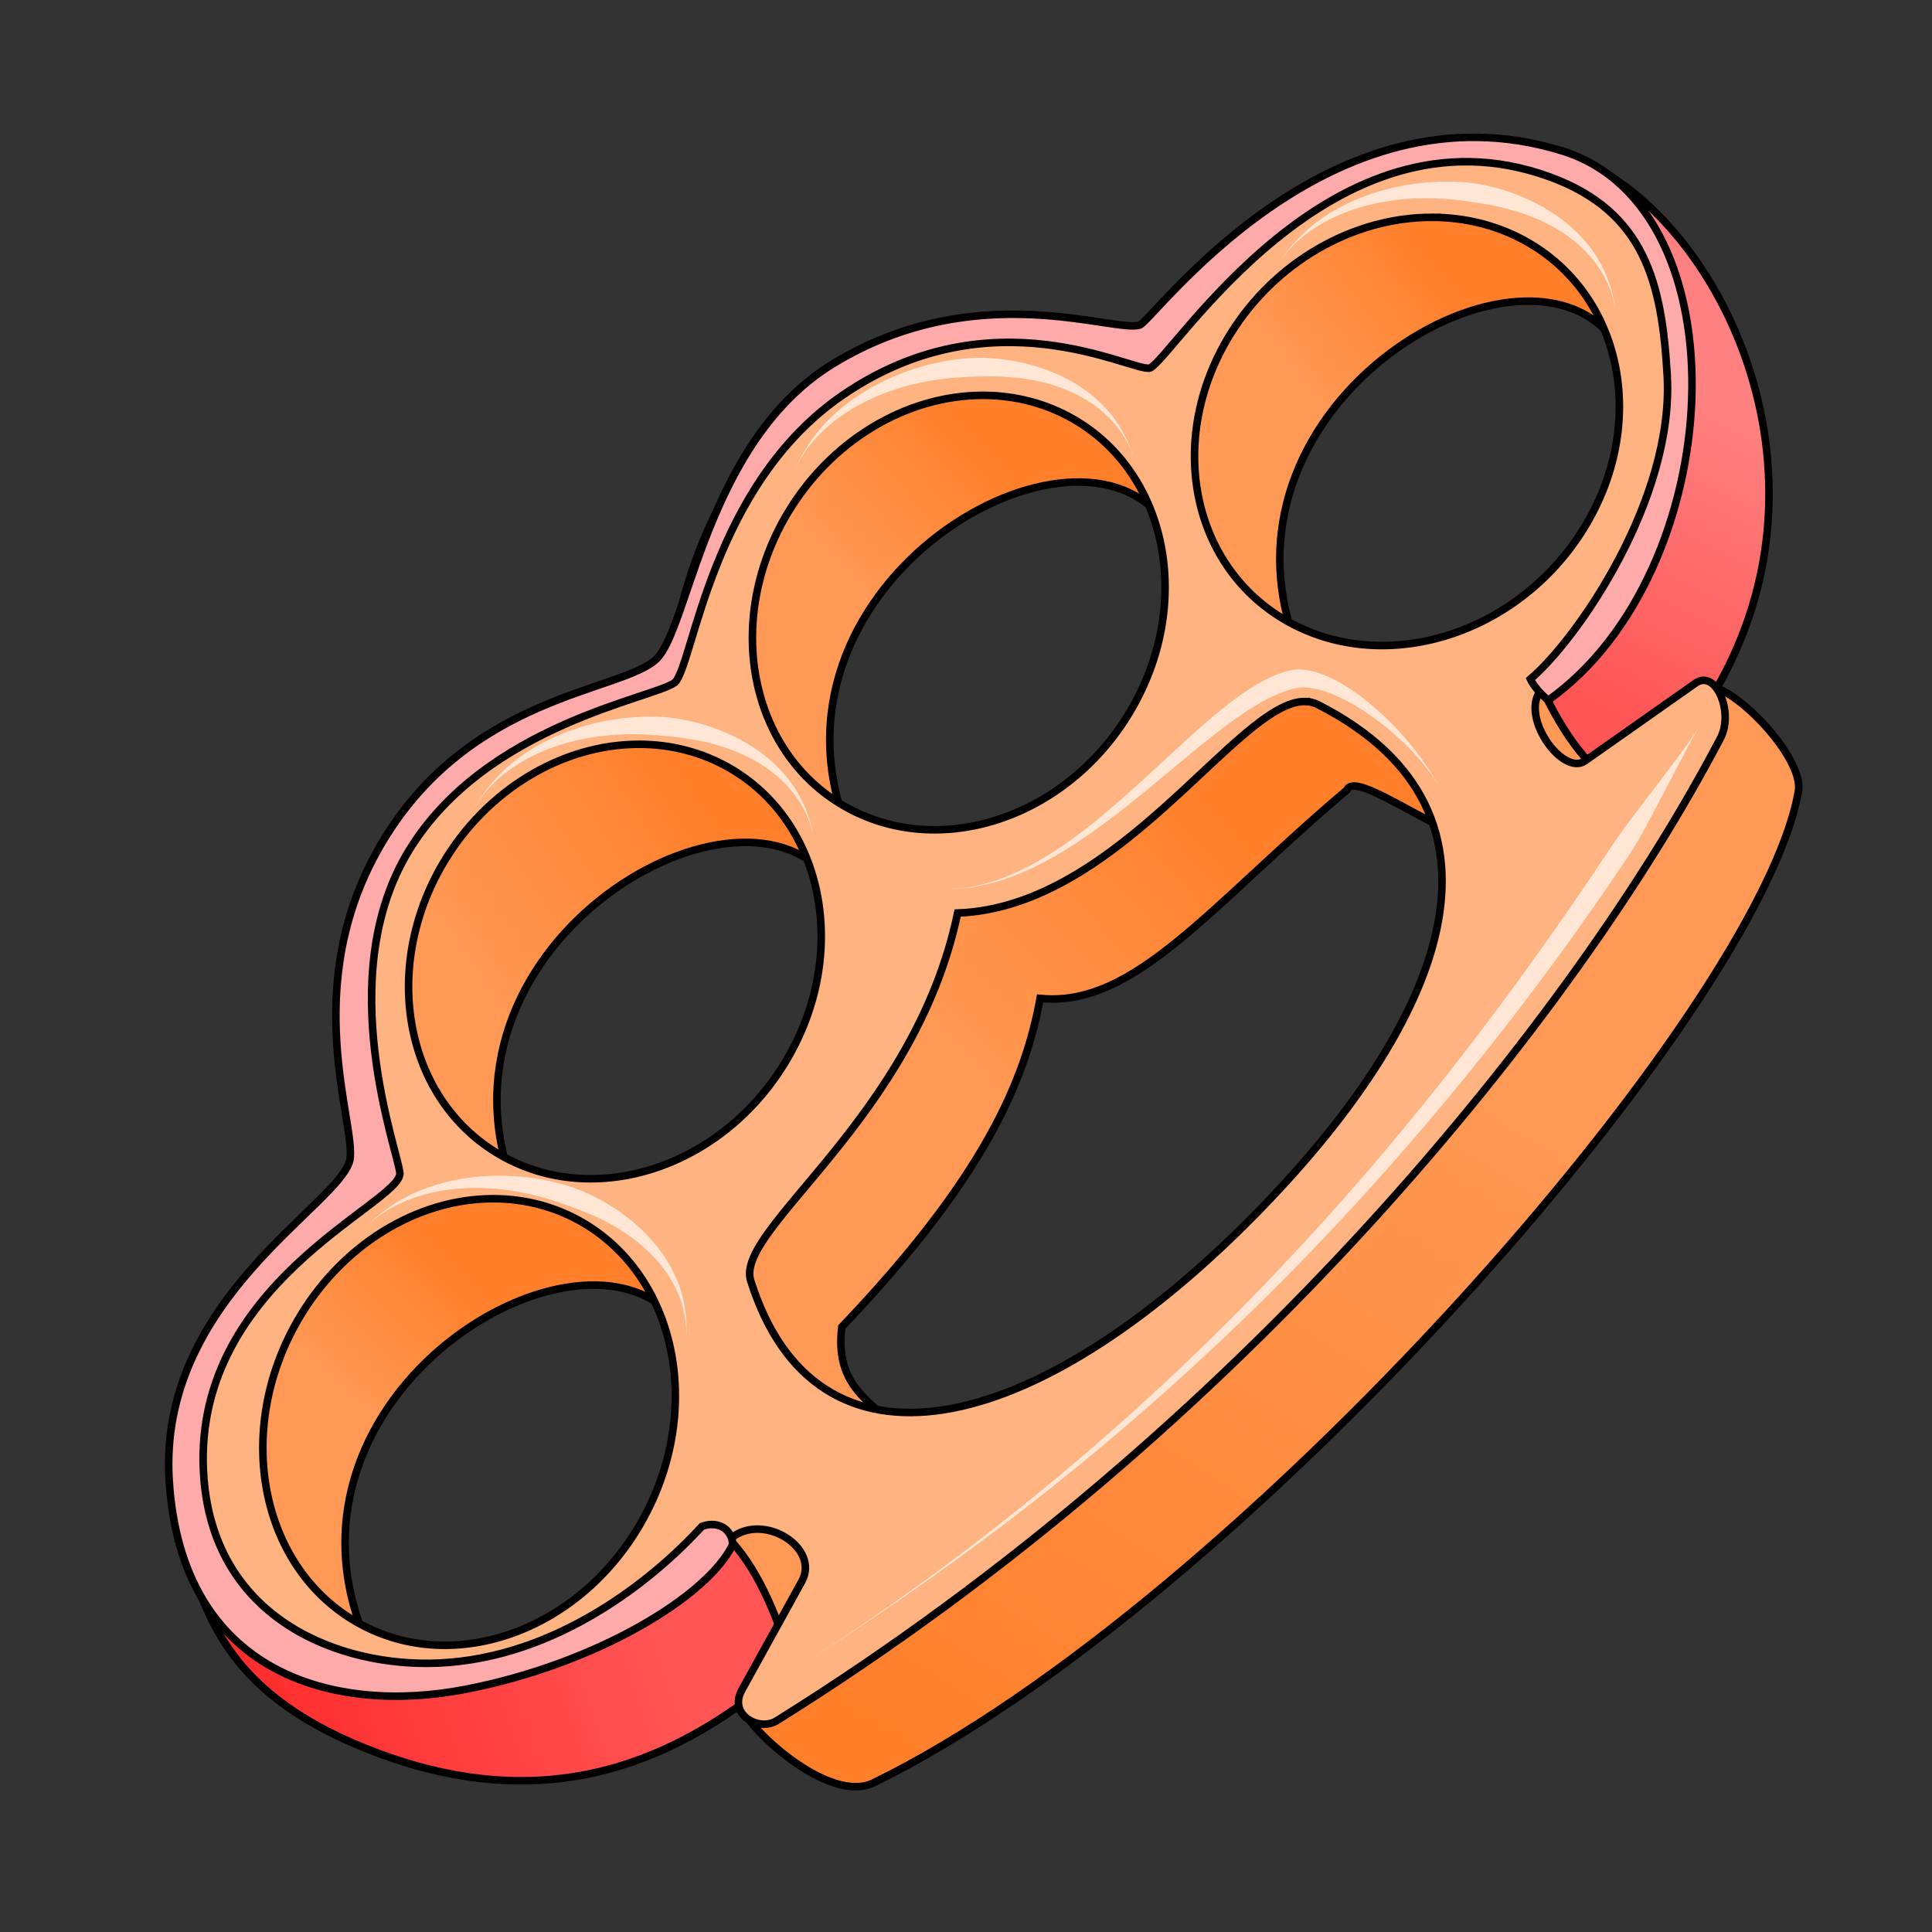 <svg xmlns="http://www.w3.org/2000/svg" xmlns:xlink="http://www.w3.org/1999/xlink" cursor="default" viewBox="0 0 256 256">
	<rect x="0" y="0" width="256" height="256" fill="#333333" stroke="none"/>
	<defs>
		<linearGradient id="innoGrad2">
			<stop offset="0" stop-color="#f55"/>
			<stop offset="1" stop-color="#ff8080"/>
		</linearGradient>
		<linearGradient id="innoGrad3">
			<stop offset="0" stop-color="#f55"/>
			<stop offset="1" stop-color="#ff2a2a"/>
		</linearGradient>
		<linearGradient id="innoGrad1">
			<stop offset="0" stop-color="#ff7f2a"/>
			<stop offset="1" stop-color="#f95"/>
		</linearGradient>
		<linearGradient id="linearGradient1068" x1="87.051" x2="54.78" y1="102.78" y2="123.932" gradientTransform="translate(6.903 5.37)" gradientUnits="userSpaceOnUse" xlink:href="#innoGrad1"/>
		<linearGradient id="linearGradient1076" x1="125.831" x2="107.39" y1="56.949" y2="73.763" gradientTransform="translate(6.903 5.37)" gradientUnits="userSpaceOnUse" xlink:href="#innoGrad1"/>
		<linearGradient id="linearGradient1084" x1="184.678" x2="165.966" y1="32" y2="46.373" gradientTransform="translate(6.903 5.37)" gradientUnits="userSpaceOnUse" xlink:href="#innoGrad1"/>
		<linearGradient id="linearGradient1092" x1="53.966" x2="38.78" y1="163.525" y2="179.525" gradientTransform="translate(6.903 5.37)" gradientUnits="userSpaceOnUse" xlink:href="#innoGrad1"/>
		<linearGradient id="linearGradient1100" x1="156.475" x2="120.949" y1="104.678" y2="137.492" gradientTransform="translate(6.903 5.37)" gradientUnits="userSpaceOnUse" xlink:href="#innoGrad1"/>
		<linearGradient id="linearGradient1108" x1="120.136" x2="184.678" y1="232.136" y2="130.712" gradientTransform="translate(6.903 5.37)" gradientUnits="userSpaceOnUse" xlink:href="#innoGrad1"/>
		<linearGradient id="linearGradient1116" x1="82.072" x2="27.613" y1="213.813" y2="231.839" gradientTransform="translate(6.903 5.37)" gradientUnits="userSpaceOnUse" xlink:href="#innoGrad3"/>
		<linearGradient id="linearGradient1124" x1="204.03" x2="223.206" y1="87.637" y2="49.285" gradientTransform="translate(6.903 5.37)" gradientUnits="userSpaceOnUse" xlink:href="#innoGrad2"/>
	</defs>
	<g>
		<path fill="url(#linearGradient1100)" fill-rule="evenodd" stroke="#000" d="M118.644 189.055c-3.347-3.429-8.068-5.483-7.096-13.231 18.76-19.662 24.25-32.49 26.271-43.53 12.54 1.248 22.49-12.259 40.653-27.612.994-2.57 10.825 4.94 17.258 6.903-1.591-12.163-10.877-20.05-26.27-24.545-40.973 24.845-61.495 49.805-77.663 80.155 4.067 13.796 9.208 26.16 26.847 21.86z"/>
		<path fill="url(#linearGradient1108)" fill-rule="evenodd" stroke="#000" d="M98.509 226.448c.054 1.918 11.121 12.778 17.258 9.78 48.044-23.473 117.439-102.114 122.533-131.403.719-4.128-7.489-13.101-11.649-13.902-32.547 50.516-76.175 95.74-128.142 135.525z"/>
		<path fill="url(#linearGradient1084)" fill-rule="evenodd" stroke="#000" d="M172.129 86.482c-51.544-37.514 25.029-88.32 41.42-41.803-12.58-15.672-54.643 9.54-41.42 41.803z"/>
		<path fill="url(#linearGradient1076)" fill-rule="evenodd" stroke="#000" d="M112.492 110.452c-51.544-37.515 25.03-88.32 41.42-41.803-12.58-15.673-54.643 9.54-41.42 41.803z"/>
		<path fill="url(#linearGradient1068)" fill-rule="evenodd" stroke="#000" d="M68.388 158.2c-51.544-37.515 25.029-88.321 41.42-41.804-12.58-15.672-54.643 9.54-41.42 41.803z"/>
		<path fill="url(#linearGradient1092)" fill-rule="evenodd" stroke="#000" d="M48.268 216.86c-51.544-37.514 25.03-88.32 41.42-41.803-12.58-15.673-54.643 9.54-41.42 41.803z"/>
		<path fill="url(#linearGradient1116)" fill-rule="evenodd" stroke="#000" d="M24.26 204.691c3.015 8.307 4.94 19.131 23.864 26.848 39.433 16.08 60.448-15.88 75.118-28.746-23.926-27.354-52.02 47.846-98.983 1.898z"/>
		<path fill="url(#linearGradient1124)" fill-rule="evenodd" stroke="#000" d="M226.411 92.984c18.283-29.3 1.892-62.99-16.107-71.334 27.63 46.536-17.669 60.511-12.656 82.456 11.99 6.807 20.834-.16 28.763-11.122z"/>
		<path fill="#f95" fill-rule="evenodd" stroke="#000" d="M96.262 203.554c3.897 3.876 6.514 9.945 8.63 16.875l6.615-21.956c-4.986 1.981-17.213-12.546-15.245 5.081zM212.169 102.502c-4.187-3.56-7.27-9.407-9.918-16.151l-4.884 22.405c4.816-2.364 18.138 11.166 14.802-6.254z"/>
		<path fill="#ffb380" fill-rule="evenodd" stroke="#000" d="M193.929 20.733c-14.374.158-31.04 8.468-42.076 25.992-37.114-8.965-58.207 8.542-63.326 42.405-30.973 8.044-49.033 21.543-36.337 66.205-41.814 22.949-32.37 78.847 12.744 66.588 10.51-5.151 22.614-10.373 31.952-18.106 4.197-3.476 11.837 1.233 9.347 5.742l-7.939 14.387c-1.805 3.27 2.28 5.518 4.61 4.067 61.643-38.423 105.883-93.51 125.083-130.237 1.767-3.38-.614-9.16-3.322-7.254l-14.642 10.305c-2.894 2.036-8.498-5.616-5.967-9.22 33.833-45.527 15.496-71.154-10.127-70.874zm-4.188 8.063c4.407.003 8.628 1.065 12.319 3.097 12.927 7.12 16.408 24.207 7.775 38.164-8.633 13.958-26.11 19.5-39.037 12.381-12.927-7.12-16.409-24.206-7.775-38.164 5.88-9.507 16.204-15.488 26.718-15.478zm-59.484 23.588c4.28.003 8.38 1.08 11.965 3.142 12.556 7.223 15.938 24.558 7.552 38.719-8.385 14.16-25.362 19.784-37.918 12.56-12.556-7.222-15.937-24.557-7.552-38.718 5.712-9.646 15.74-15.713 25.953-15.703zm42.691 40.568c.593.01 1.157.144 1.69.416 28.27 14.416 16.553 42.37-8.545 67.785-29.155 29.523-57.99 36.019-66.625 8.535-2.155-6.859 21.733-21.477 27.422-48.707 21.59-.783 37.17-28.19 46.058-28.03zm-88.25 5.668c4.28.004 8.38 1.08 11.963 3.142 12.556 7.223 15.938 24.558 7.553 38.72-8.385 14.16-25.36 19.784-37.916 12.562-12.556-7.223-15.938-24.558-7.553-38.719 5.712-9.646 15.74-15.714 25.953-15.705zm-19.324 60.215c4.278.004 8.376 1.11 11.96 3.23 12.55 7.424 15.93 25.242 7.55 39.797-8.382 14.556-25.351 20.337-37.903 12.912-12.55-7.424-15.93-25.242-7.548-39.797 5.709-9.914 15.732-16.151 25.941-16.142z"/>
		<path fill="#faa" fill-rule="evenodd" stroke="#000" d="M97.073 204.691c.02-1.78-1.658-3.295-4.068-2.44-6.44 7.073-19.246 17.417-34.88 18.114-12.962.578-29.516-5.655-31.087-24.256-2.186-25.887 25.911-36.524 25.957-40.615-.227-2.941-9.067-25.97 1.188-42.791C64.42 95.91 86.82 92.523 89.45 90.413c2.458-2.494 4.773-26.071 22.163-38.022 19.888-13.668 38.376-3.087 40.758-3.618 3.08-1.38 23.962-35.871 52.923-25.356 12.733 4.622 14.922 14.208 15.618 26.33.94 16.381-11.882 34.928-18.13 40.235.588 1.293 2.078 2.57 2.358 2.811 23.875-16.957 26.22-65.205 1.898-72.78-31.04-9.666-54.127 22.302-56 23.051-3.337 1.122-21.614-6.506-40.678 5.153-16.749 10.242-19.067 34.796-23.322 39.05-4.49 4.49-25.02 4.57-36.746 24.95-10.76 18.703-3.045 36.76-3.932 41.491-1.327 5.973-25.426 18.338-23.944 42.408 1.593 25.87 22 31.09 39.314 27.72 17.447-3.396 32.058-12.368 35.342-19.145z"/>
		<path fill="#ffe6d5" d="M105.264 62.379c1.242-2.889 4.126-6.565 9.56-9.238 5.146-2.533 10.246-3.07 13.593-3.209.244-.01.473-.018.685-.025 2.875-.096 7.733-.157 12.486 1.878 2.048.876 3.808 2.038 5.239 3.452 1.912 1.89 2.936 3.939 3.435 5.512-.497-1.567-1.316-3.695-3.059-5.852-1.306-1.619-2.981-3.063-5.039-4.255-4.749-2.752-10.06-3.318-13.145-3.216-.229.008-.476.02-.738.038-3.587.244-9.01 1.44-14.047 4.627-5.397 3.415-7.729 7.401-8.97 10.288zM124.87 117.776c3.348.111 7.645-.507 13.293-3.447 4.188-2.18 8.278-5.179 12.522-8.609 4.141-3.346 8.046-6.75 11.325-9.227 1.936-1.462 3.569-2.557 5.038-3.387 1.703-.963 2.986-1.455 3.967-1.741.143-.042.291-.083.443-.12.37-.1.923-.196 1.73-.134.639.049 1.41.195 2.324.492 1.632.529 3.522 1.473 5.525 2.815a36.718 36.718 0 0 1 5.5 4.547c2.154 2.166 3.508 4.08 4.23 5.387a36.256 36.256 0 0 0-3.874-5.708 40.425 40.425 0 0 0-5.123-5.198c-1.897-1.596-3.79-2.852-5.535-3.664-.984-.458-1.891-.76-2.72-.924-1.064-.21-1.941-.179-2.643-.016-.19.046-.374.095-.55.146-1.207.352-2.67.99-4.469 2.119-1.541.968-3.203 2.216-5.1 3.81-3.224 2.71-6.945 6.315-10.884 9.844-4.027 3.61-7.928 6.785-11.947 9.132-5.414 3.16-9.708 3.994-13.053 3.883zM225.208 96.217c-2.002 3.285-9.224 12.247-11.316 15.396-9.547 14.37-25.14 36.81-47.566 59.857a341.163 341.163 0 0 1-32.972 29.77c-10.918 8.633-20.684 15.25-27.739 19.722 7.078-4.487 16.884-10.938 27.986-19.404a351.086 351.086 0 0 0 33.638-29.18c22.892-22.558 39.272-45.001 48.797-59.34 2.104-3.167 7.17-13.536 9.172-16.821zM169.522 34.734c1.745-2.616 5.247-5.709 11.075-7.354 5.52-1.558 10.633-1.162 13.95-.693.241.034.468.068.678.1 2.845.426 7.633 1.246 11.94 4.108 1.854 1.233 3.375 2.695 4.526 4.344 1.538 2.205 2.174 4.406 2.38 6.044-.205-1.631-.626-3.872-1.948-6.31-.992-1.828-2.378-3.552-4.185-5.098-4.172-3.566-9.293-5.085-12.345-5.543a21.513 21.513 0 0 0-.733-.096c-3.572-.41-9.122-.216-14.653 2.005-5.926 2.38-8.941 5.879-10.685 8.493zM63.01 106.803c1.608-2.703 4.944-5.973 10.679-7.919 5.432-1.842 10.559-1.713 13.895-1.416.243.022.471.043.683.064 2.863.278 7.687.848 12.136 3.483 1.917 1.135 3.51 2.516 4.746 4.103 1.651 2.123 2.4 4.287 2.69 5.912-.288-1.618-.825-3.834-2.272-6.2-1.086-1.774-2.559-3.424-4.444-4.873-4.352-3.345-9.545-4.597-12.616-4.895a21.503 21.503 0 0 0-.738-.059c-3.588-.224-9.12.259-14.529 2.765-5.794 2.684-8.624 6.334-10.23 9.035zM48.447 162.604c2.214-2.234 6.243-4.599 12.278-5.098 5.717-.472 10.66.895 13.825 1.99l.647.228c2.71.963 7.253 2.684 10.932 6.318 1.852 1.83 3.177 3.86 3.965 6.007.784 2.136.921 4.084.825 5.511.217-3.208-.113-7.679-3.836-12.37-3.412-4.3-8.148-6.771-11.055-7.804a21.48 21.48 0 0 0-.702-.236c-3.427-1.086-8.912-1.958-14.766-.836-6.272 1.202-9.9 4.058-12.113 6.29z"/>
	</g>
</svg>
